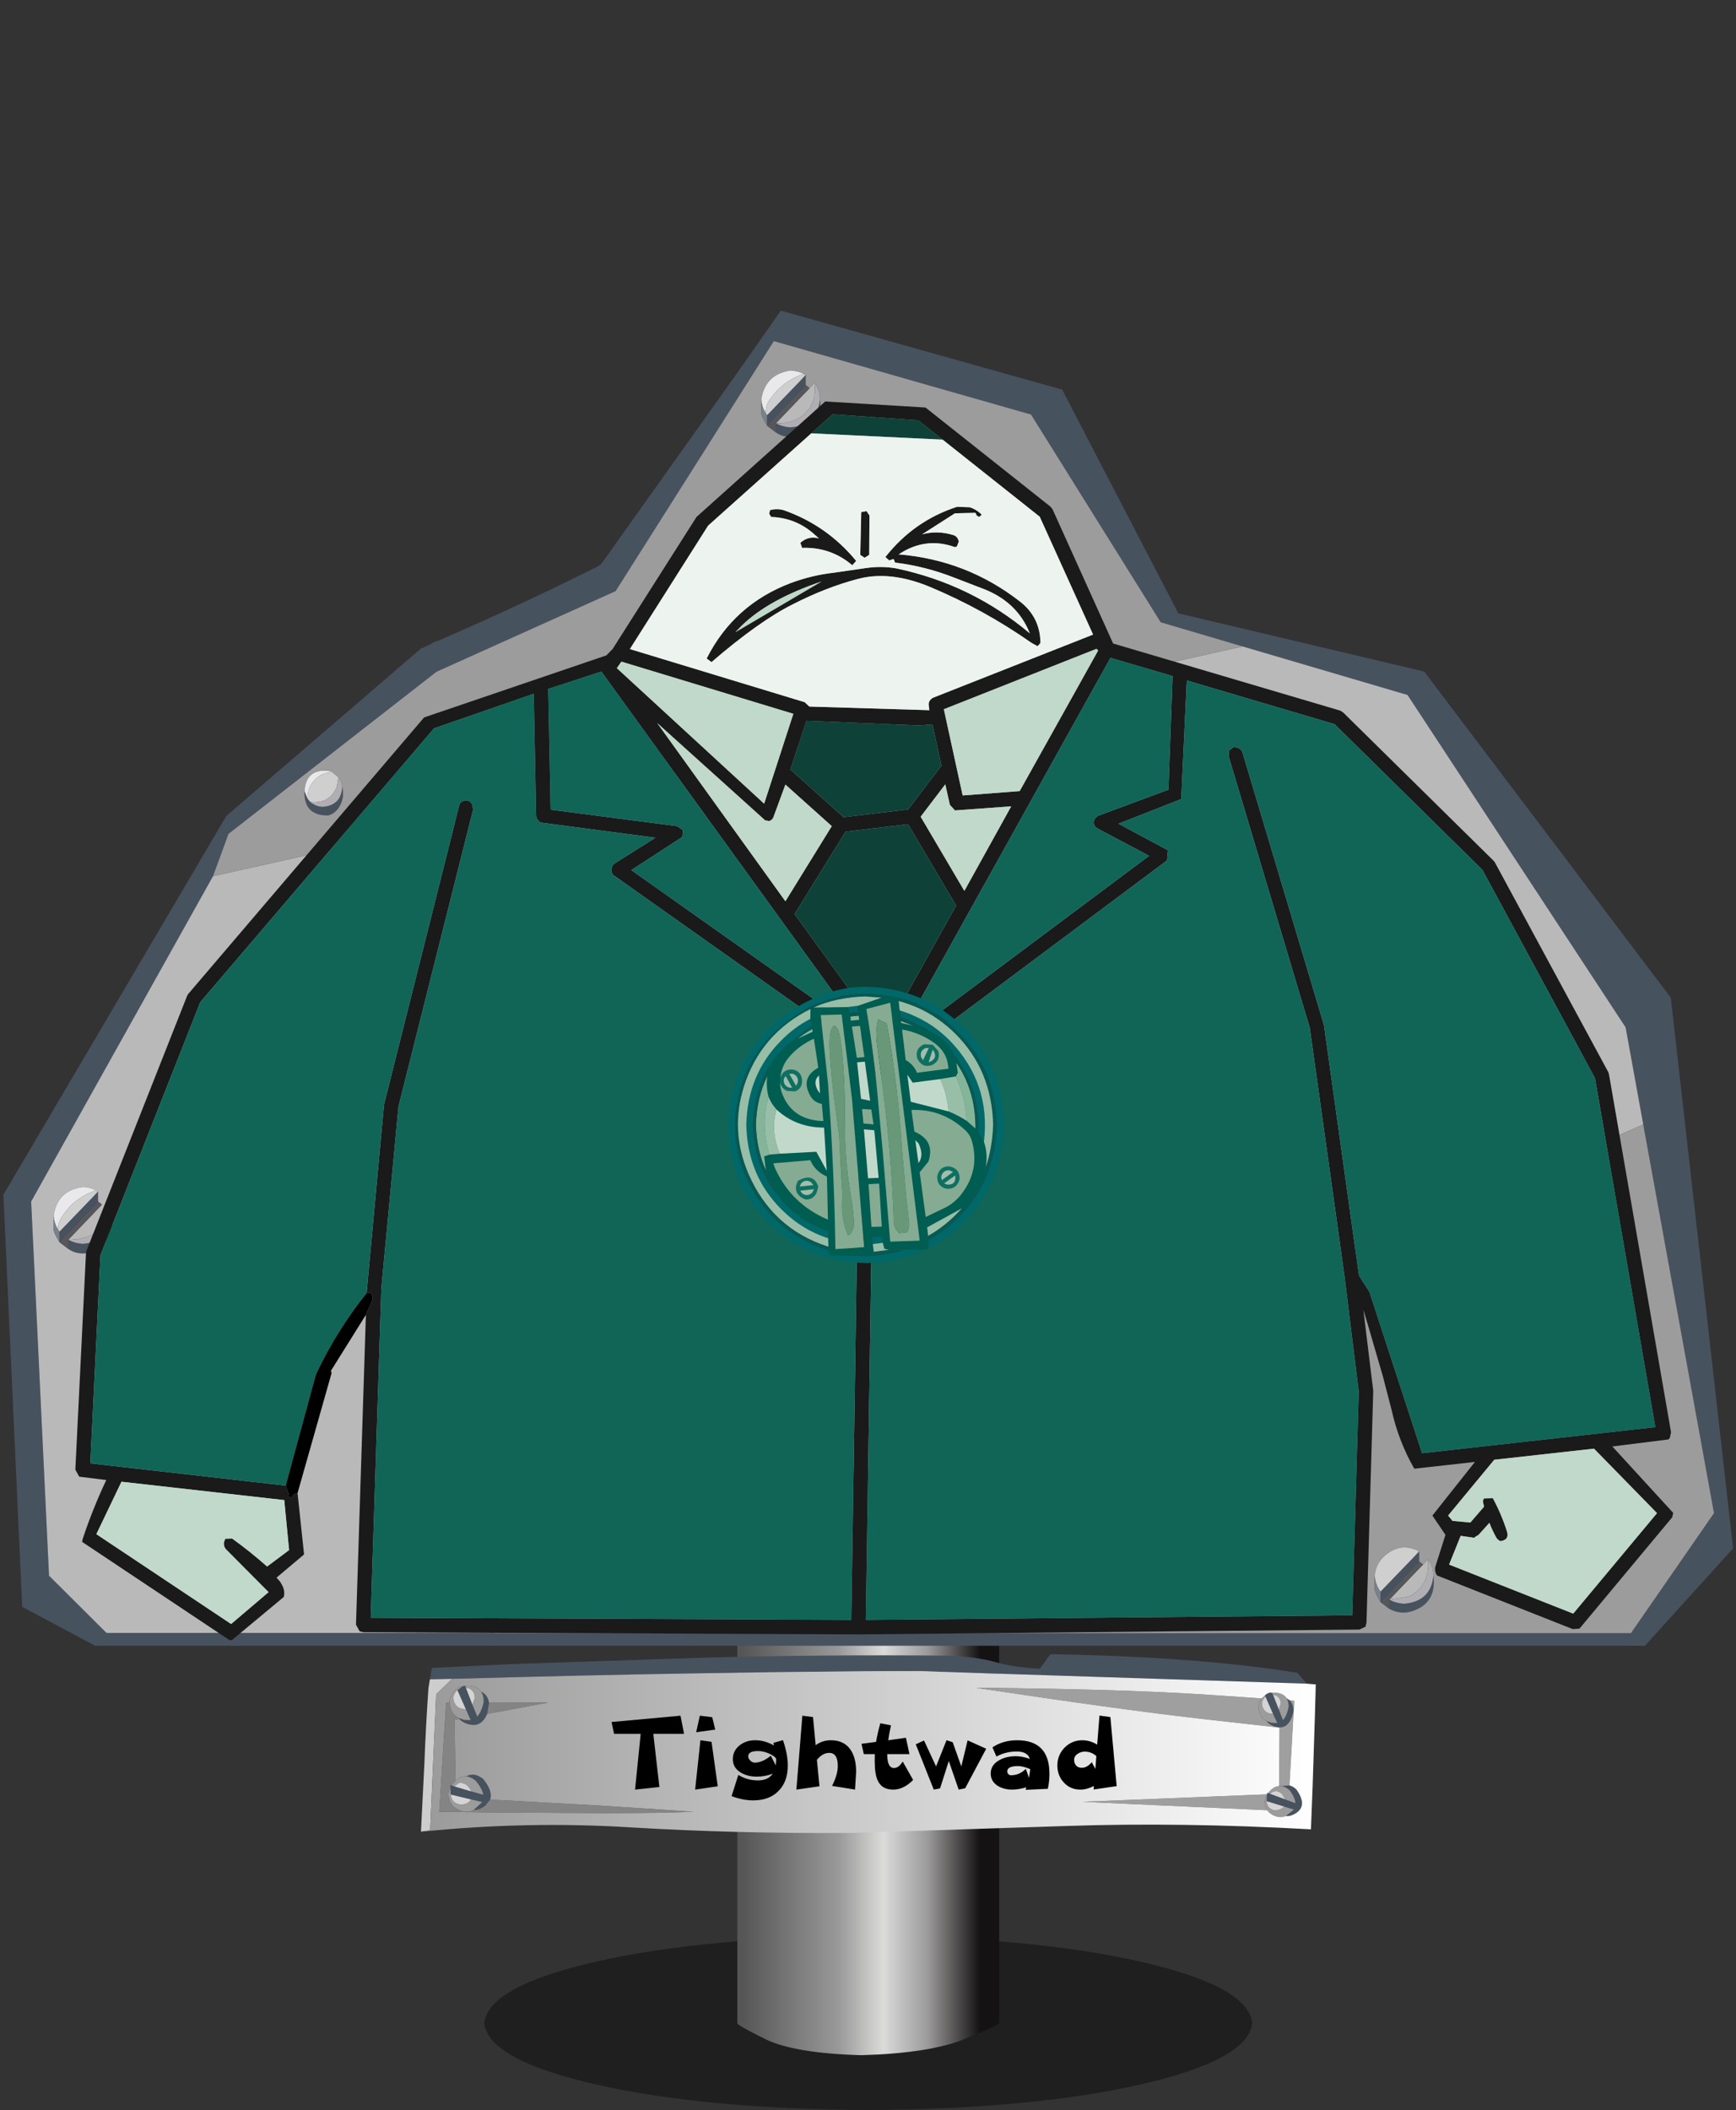 <?xml version="1.0" encoding="UTF-8" standalone="no"?>
<svg xmlns:xlink="http://www.w3.org/1999/xlink" height="436.75px" width="359.4px" xmlns="http://www.w3.org/2000/svg">
  <rect width="100%" height="100%" fill="#333333" stroke="none"/>
  <g transform="matrix(1.0, 0.0, 0.0, 1.0, 179.75, 436.75)">
    <use height="36.0" transform="matrix(1.0, 0.0, 0.0, 1.0, -79.5, -36.0)" width="159.0" xlink:href="#shape0"/>
    <use height="96.65" transform="matrix(1.0, 0.0, 0.0, 1.0, -27.1, -108.0)" width="54.2" xlink:href="#shape1"/>
    <use height="37.0" transform="matrix(1.0, 0.0, 0.0, 1.0, -92.6, -94.35)" width="185.25" xlink:href="#shape2"/>
    <use height="17.55" transform="matrix(1.0, 0.0, 0.0, 1.0, -53.1, -81.65)" width="104.55" xlink:href="#text0"/>
    <use height="276.35" transform="matrix(1.0, 0.0, 0.0, 1.0, -179.05, -372.45)" width="358.1" xlink:href="#shape3"/>
    <use height="256.4" transform="matrix(1.0, 0.0, 0.0, 1.0, -164.15, -353.65)" width="330.8" xlink:href="#shape4"/>
    <use height="57.2" transform="matrix(1.0, 0.0, 0.0, 1.0, -28.85, -232.5)" width="56.95" xlink:href="#shape5"/>
  </g>
  <defs>
    <g id="shape0" transform="matrix(1.0, 0.0, 0.0, 1.0, 0.0, 0.0)">
      <path d="M135.7 30.75 Q113.3 35.8 79.5 36.0 45.7 35.8 23.3 30.75 0.85 25.65 0.0 18.0 0.85 10.35 23.3 5.25 45.7 0.2 79.5 0.0 113.3 0.2 135.7 5.25 158.15 10.35 159.0 18.0 158.15 25.65 135.7 30.75" fill="#000000" fill-opacity="0.396" fill-rule="evenodd" stroke="none"/>
    </g>
    <g id="shape1" transform="matrix(1.0, 0.0, 0.0, 1.0, 0.0, 0.0)">
      <path d="M5.85 93.35 Q-0.15 90.4 0.0 90.0 L0.0 0.0 54.2 0.0 54.2 90.0 Q54.15 90.4 46.95 93.35 39.7 96.25 25.65 96.65 11.8 96.25 5.85 93.35" fill="url(#gradient0)" fill-rule="evenodd" stroke="none"/>
    </g>
    <linearGradient gradientTransform="matrix(0.03, 0.0, 0.0, 0.03, 25.7, 48.35)" gradientUnits="userSpaceOnUse" id="gradient0" spreadMethod="pad" x1="-819.2" x2="819.2">
      <stop offset="0.0" stop-color="#565656"/>
      <stop offset="0.404" stop-color="#9a9999"/>
      <stop offset="0.592" stop-color="#dbdbda"/>
      <stop offset="0.78" stop-color="#9b9a9a"/>
      <stop offset="1.0" stop-color="#151213"/>
    </linearGradient>
    <g id="shape2" transform="matrix(1.0, 0.0, 0.0, 1.0, -0.05, 0.0)">
      <path d="M185.25 8.2 L185.3 8.25 185.25 8.25 185.25 8.2 M1.9 5.2 L2.3 2.85 18.75 2.05 59.05 0.7 Q83.4 0.05 109.4 0.3 115.1 0.55 118.85 1.6 122.65 2.7 128.15 3.0 L129.3 1.5 Q130.05 0.2 130.5 0.0 160.7 0.5 181.5 3.85 L183.45 6.1 103.3 3.5 Q60.0 3.6 6.5 5.1 L1.9 5.2 M176.25 8.0 L176.45 8.4 177.65 11.45 178.5 13.65 Q179.3 12.8 179.7 10.9 179.7 9.8 179.25 9.1 L179.9 9.55 Q180.65 10.3 180.7 11.75 179.85 15.7 177.15 15.05 175.8 14.75 175.1 13.85 L176.15 14.2 177.35 14.25 176.45 12.35 174.9 8.8 174.8 8.5 174.95 8.35 Q175.75 7.8 176.25 8.0 M178.25 27.3 L179.85 27.15 Q180.5 27.3 181.25 27.95 183.6 31.2 181.35 32.8 180.2 33.6 179.1 33.5 L180.8 32.15 178.8 31.55 175.1 30.4 175.2 29.1 175.2 29.0 175.25 28.7 175.4 28.75 175.85 28.9 178.95 30.05 181.1 30.85 Q181.0 29.65 179.9 28.15 179.05 27.45 178.25 27.3 M9.35 6.95 L10.7 10.45 11.7 12.9 Q12.6 11.95 13.05 9.85 13.05 8.55 12.5 7.75 13.85 8.35 14.15 10.05 L13.75 12.35 Q12.6 15.1 10.15 14.55 8.75 14.25 8.0 13.4 L7.85 13.2 9.0 13.6 10.35 13.65 9.35 11.4 7.6 7.45 8.75 6.6 9.2 6.55 9.35 6.95 M9.4 25.3 Q11.0 24.35 12.9 25.8 15.0 28.35 14.35 30.1 L13.4 31.3 Q12.2 32.25 10.95 32.25 L12.75 30.6 10.4 30.05 6.2 29.05 6.15 27.55 6.15 27.1 6.35 27.15 6.9 27.35 10.45 28.4 12.95 29.1 Q12.75 27.8 11.35 26.15 10.35 25.35 9.4 25.3" fill="#47525f" fill-rule="evenodd" stroke="none"/>
      <path d="M0.05 36.7 L0.75 22.9 Q1.05 14.95 1.6 7.0 L1.9 5.2 6.5 5.1 3.2 8.3 1.95 36.45 0.05 36.7" fill="#cdcdcd" fill-rule="evenodd" stroke="none"/>
      <path d="M13.75 12.35 L14.15 10.05 26.45 10.0 13.75 12.35 M8.0 13.4 L7.0 13.55 7.2 26.2 6.35 27.15 6.15 27.1 6.15 27.55 Q5.15 29.5 6.75 31.55 8.95 33.2 10.95 32.25 12.2 32.25 13.4 31.3 L14.35 30.1 16.45 30.2 36.65 31.3 56.5 32.6 Q50.4 32.9 38.0 32.9 L15.1 32.75 3.85 32.6 5.25 10.05 6.0 10.05 Q6.15 12.3 7.85 13.2 L8.0 13.4" fill="#848484" fill-rule="evenodd" stroke="none"/>
      <path d="M175.1 13.85 Q175.8 14.75 177.15 15.05 179.85 15.7 180.7 11.75 180.65 10.3 179.9 9.55 L180.85 9.65 179.85 27.15 178.25 27.3 177.7 27.3 177.8 15.2 160.95 13.3 Q144.35 11.4 115.0 6.95 144.55 7.2 162.45 8.35 L174.1 9.15 Q173.65 9.7 173.4 10.6 173.45 12.95 175.1 13.85 M175.3 32.3 L137.05 30.55 175.2 29.0 175.2 29.1 Q174.3 30.55 175.3 32.3" fill="#a09fa0" fill-rule="evenodd" stroke="none"/>
      <path d="M176.45 8.4 L176.25 8.0 176.9 7.95 Q178.55 8.05 179.25 9.1 179.7 9.8 179.7 10.9 179.3 12.8 178.5 13.65 L177.65 11.45 178.05 10.25 Q178.0 8.55 176.45 8.4 M174.8 8.5 L174.9 8.8 Q174.35 9.2 174.15 10.05 174.2 11.9 175.85 12.3 L176.45 12.35 177.35 14.25 176.15 14.2 175.1 13.85 Q173.45 12.95 173.4 10.6 173.65 9.7 174.1 9.15 L174.8 8.5 M177.7 27.3 L178.25 27.3 Q179.05 27.45 179.9 28.15 181.0 29.65 181.1 30.85 L178.95 30.05 178.3 28.9 Q177.0 27.8 175.85 28.9 L175.4 28.75 175.8 28.3 Q176.7 27.35 177.7 27.3 M179.1 33.5 Q177.3 34.2 175.5 32.65 L175.3 32.3 Q174.3 30.55 175.2 29.1 L175.1 30.4 Q175.25 32.1 176.95 32.35 178.0 32.25 178.8 31.55 L180.8 32.15 179.1 33.5 M10.7 10.45 L11.2 9.05 Q11.15 7.15 9.35 6.95 L9.2 6.55 9.9 6.5 Q11.75 6.6 12.5 7.75 13.05 8.55 13.05 9.85 12.6 11.95 11.7 12.9 L10.7 10.45 M7.2 26.2 Q8.2 25.2 9.4 25.3 10.35 25.35 11.35 26.15 12.75 27.8 12.95 29.1 L10.45 28.4 Q9.75 26.65 8.05 26.6 L6.9 27.35 6.35 27.15 7.2 26.2 M6.0 10.05 L5.95 9.55 Q6.6 7.0 8.75 6.6 L7.6 7.45 Q7.0 7.9 6.75 8.85 6.8 10.95 8.7 11.35 L9.35 11.4 10.35 13.65 9.0 13.6 7.85 13.2 Q6.15 12.3 6.0 10.05 M6.15 27.55 L6.2 29.05 Q6.45 30.9 8.2 31.1 9.7 31.2 10.4 30.05 L12.75 30.6 10.95 32.25 Q8.95 33.2 6.75 31.55 5.15 29.5 6.15 27.55" fill="#9c9c9c" fill-rule="evenodd" stroke="none"/>
      <path d="M174.9 8.8 L176.45 12.35 175.85 12.3 Q174.2 11.9 174.15 10.05 174.35 9.2 174.9 8.8 M177.65 11.45 L176.45 8.4 Q178.0 8.55 178.05 10.25 L177.65 11.45 M175.85 28.9 Q177.0 27.8 178.3 28.9 L178.95 30.05 175.85 28.9 M175.1 30.4 L178.8 31.55 Q178.0 32.25 176.95 32.35 175.25 32.1 175.1 30.4 M9.35 6.95 Q11.15 7.15 11.2 9.05 L10.7 10.45 9.35 6.95 M9.35 11.4 L8.7 11.35 Q6.8 10.95 6.75 8.85 7.0 7.9 7.6 7.45 L9.35 11.4 M10.45 28.4 L6.9 27.35 8.05 26.6 Q9.75 26.65 10.45 28.4 M6.2 29.05 L10.4 30.05 Q9.7 31.2 8.2 31.1 6.45 30.9 6.2 29.05" fill="#d5d4d4" fill-rule="evenodd" stroke="none"/>
      <path d="M183.45 6.1 L185.3 6.25 185.25 8.2 185.25 8.25 185.1 13.45 184.65 27.3 184.3 36.25 Q157.35 34.75 133.85 35.55 L89.2 37.0 Q65.15 37.15 43.55 35.85 22.0 34.5 0.05 36.75 L0.05 36.7 1.95 36.45 3.2 8.3 6.5 5.1 Q60.0 3.6 103.3 3.5 L183.45 6.1 M176.25 8.0 Q175.75 7.8 174.95 8.35 L174.8 8.5 174.1 9.15 162.45 8.35 Q144.55 7.2 115.0 6.95 144.35 11.4 160.95 13.3 L177.8 15.2 177.7 27.3 Q176.7 27.35 175.8 28.3 L175.4 28.75 175.25 28.7 175.2 29.0 137.05 30.55 175.3 32.3 175.5 32.65 Q177.3 34.2 179.1 33.5 180.2 33.6 181.35 32.8 183.6 31.2 181.25 27.95 180.5 27.3 179.85 27.15 L180.85 9.65 179.9 9.55 179.25 9.1 Q178.55 8.05 176.9 7.95 L176.25 8.0 M12.5 7.75 Q11.75 6.6 9.9 6.5 L9.2 6.55 8.75 6.6 Q6.6 7.0 5.95 9.55 L6.0 10.05 5.25 10.05 3.85 32.6 15.1 32.75 38.0 32.9 Q50.4 32.9 56.5 32.6 L36.65 31.3 16.45 30.2 14.35 30.1 Q15.0 28.35 12.9 25.8 11.0 24.35 9.4 25.3 8.2 25.2 7.2 26.2 L7.0 13.55 8.0 13.4 Q8.75 14.25 10.15 14.55 12.6 15.1 13.75 12.35 L26.45 10.0 14.15 10.05 Q13.85 8.35 12.5 7.75" fill="url(#gradient1)" fill-rule="evenodd" stroke="none"/>
    </g>
    <linearGradient gradientTransform="matrix(0.113, 0.0, 0.0, 0.02, 92.65, 20.25)" gradientUnits="userSpaceOnUse" id="gradient1" spreadMethod="pad" x1="-819.2" x2="819.2">
      <stop offset="0.0" stop-color="#9a9a9a"/>
      <stop offset="1.0" stop-color="#ffffff"/>
    </linearGradient>
    <g id="text0" transform="matrix(1.0, 0.0, 0.0, 1.0, -7.55, -5.7)">
      <g transform="matrix(1.0, 0.0, 0.0, 1.0, 7.15, 0.0)">
        <use fill="#000000" height="17.55" transform="matrix(0.475, 0.0, 0.0, 0.475, 0.0, 21.0)" width="104.55" xlink:href="#font_______W7_T0"/>
        <use fill="#000000" height="17.55" transform="matrix(0.475, 0.0, 0.0, 0.475, 15.55, 21.0)" width="104.55" xlink:href="#font_______W7_i0"/>
        <use fill="#000000" height="17.55" transform="matrix(0.475, 0.0, 0.0, 0.475, 24.35, 21.0)" width="104.55" xlink:href="#font_______W7_g0"/>
        <use fill="#000000" height="17.55" transform="matrix(0.475, 0.0, 0.0, 0.475, 37.65, 21.0)" width="104.55" xlink:href="#font_______W7_h0"/>
        <use fill="#000000" height="17.55" transform="matrix(0.475, 0.0, 0.0, 0.475, 51.75, 21.0)" width="104.55" xlink:href="#font_______W7_t0"/>
        <use fill="#000000" height="17.55" transform="matrix(0.475, 0.0, 0.0, 0.475, 63.1, 21.0)" width="104.55" xlink:href="#font_______W7_w0"/>
        <use fill="#000000" height="17.55" transform="matrix(0.475, 0.0, 0.0, 0.475, 78.0, 21.0)" width="104.55" xlink:href="#font_______W7_a0"/>
        <use fill="#000000" height="17.55" transform="matrix(0.475, 0.0, 0.0, 0.475, 91.8, 21.0)" width="104.55" xlink:href="#font_______W7_d0"/>
      </g>
    </g>
    <g id="font_______W7_T0">
      <path d="M30.8 -32.15 L30.8 -32.15 0.75 -29.4 1.85 -24.25 13.45 -24.25 11.0 0.05 21.6 -1.1 18.95 -24.25 32.35 -24.25 30.8 -32.15" fill-rule="evenodd" stroke="none"/>
    </g>
    <g id="font_______W7_i0">
      <path d="M11.6 -20.75 L11.6 -20.75 6.75 -21.45 4.45 0.05 14.3 -1.4 11.6 -20.75 M11.9 -31.5 L11.9 -31.5 6.5 -32.15 4.9 -24.95 13.2 -26.1 11.9 -31.5" fill-rule="evenodd" stroke="none"/>
    </g>
    <g id="font_______W7_g0">
      <path d="M21.25 -12.75 L21.25 -12.75 21.05 -10.5 18.9 -14.7 Q15.2 -11.7 11.9 -11.7 10.85 -11.7 10.0 -12.55 9.05 -13.45 9.05 -14.45 9.05 -16.75 13.35 -16.75 15.6 -16.75 18.05 -15.7 20.3 -14.7 21.2 -13.55 L21.25 -12.75 M26.3 -10.4 L26.3 -10.4 Q26.3 -15.45 24.2 -21.5 L20.0 -20.3 20.3 -19.15 Q16.35 -21.45 12.1 -21.45 8.15 -21.45 5.4 -19.3 2.35 -16.95 2.35 -13.2 2.35 -9.45 5.85 -7.35 8.8 -5.6 12.75 -5.6 16.55 -5.6 19.75 -6.9 17.8 -3.95 13.25 -3.95 8.55 -3.95 4.75 -6.35 L1.8 2.9 Q6.7 4.75 11.2 4.75 18.25 4.75 22.25 0.65 26.3 -3.4 26.3 -10.4" fill-rule="evenodd" stroke="none"/>
    </g>
    <g id="font_______W7_h0">
      <path d="M28.1 -7.6 L28.1 -7.6 Q28.1 -13.7 25.7 -17.25 22.9 -21.45 17.05 -21.45 13.35 -21.45 10.45 -19.3 L9.3 -31.55 4.65 -32.15 2.05 0.05 12.1 -1.4 11.0 -12.9 Q13.45 -15.95 16.35 -15.95 20.1 -15.95 20.1 -10.2 20.1 -6.55 17.6 -1.55 L27.6 0.05 28.1 -7.6" fill-rule="evenodd" stroke="none"/>
    </g>
    <g id="font_______W7_t0">
      <path d="M18.7 -12.2 L18.7 -12.2 Q17.0 -9.35 14.9 -9.35 11.95 -9.35 11.95 -15.4 L21.65 -15.4 20.1 -22.55 12.4 -21.45 Q12.75 -24.2 13.6 -27.95 L8.95 -28.85 Q7.75 -24.65 7.1 -20.75 L0.75 -19.9 1.75 -15.4 6.55 -15.4 6.5 -12.55 Q6.5 -6.8 7.75 -4.05 9.5 0.05 14.55 0.05 19.1 0.05 23.25 -4.15 L18.7 -12.2" fill-rule="evenodd" stroke="none"/>
    </g>
    <g id="font_______W7_w0">
      <path d="M23.1 -21.4 L23.1 -21.4 20.35 -10.05 16.6 -20.6 13.9 -21.45 9.35 -10.05 4.1 -21.35 0.5 -19.7 8.35 0.05 11.1 -0.5 14.9 -12.4 19.2 0.05 22.05 -0.55 31.2 -17.75 23.1 -21.4" fill-rule="evenodd" stroke="none"/>
    </g>
    <g id="font_______W7_a0">
      <path d="M19.05 -8.85 L19.05 -8.85 18.5 -5.05 17.1 -9.0 Q14.35 -6.2 10.6 -6.2 9.95 -6.2 9.45 -6.75 9.0 -7.2 9.0 -7.85 9.0 -10.2 13.7 -10.2 15.9 -10.2 19.05 -8.85 M27.4 -6.8 L27.4 -6.8 Q27.4 -21.45 13.35 -21.45 7.15 -21.45 2.55 -18.35 L4.3 -14.35 Q8.3 -16.55 13.15 -16.55 17.85 -16.55 18.85 -13.35 15.4 -14.5 12.8 -14.5 8.6 -14.5 5.6 -12.8 1.8 -10.75 1.8 -6.95 1.8 -3.5 4.9 -1.55 7.55 0.05 11.15 0.05 13.95 0.05 17.35 -0.95 L17.0 0.15 26.7 -0.3 Q27.4 -3.45 27.4 -6.8" fill-rule="evenodd" stroke="none"/>
    </g>
    <g id="font_______W7_d0">
      <path d="M18.35 -8.95 L18.35 -8.95 16.8 -11.9 Q14.75 -9.45 12.45 -9.45 10.9 -9.45 10.0 -10.4 9.1 -11.4 9.1 -12.95 9.1 -14.5 10.7 -15.6 12.15 -16.5 13.7 -16.5 16.6 -16.5 18.8 -14.55 L18.35 -8.95 M24.9 -31.55 L24.9 -31.55 20.15 -32.2 19.15 -19.55 Q16.05 -21.45 12.65 -21.45 8.15 -21.45 4.95 -18.25 1.8 -15.0 1.8 -10.5 1.8 -6.05 4.6 -3.05 7.4 0.05 11.85 0.05 14.65 0.05 17.7 -1.5 L17.6 0.0 27.65 -1.45 24.9 -31.55" fill-rule="evenodd" stroke="none"/>
    </g>
    <g id="shape3" transform="matrix(1.0, 0.0, 0.0, 1.0, 0.0, 0.0)">
      <path d="M339.5 168.45 L335.85 148.35 290.7 79.55 256.55 69.5 239.6 64.5 212.75 21.5 159.5 6.3 126.75 58.05 89.65 74.75 46.6 108.3 43.4 117.05 5.75 184.4 9.45 261.85 21.35 273.7 101.25 273.7 104.1 272.5 101.3 273.75 336.95 273.75 354.15 248.9 339.5 168.45 M339.85 276.35 L19.0 276.35 3.9 268.3 0.0 183.0 46.15 104.6 86.55 69.85 86.85 69.8 87.35 69.55 88.15 69.2 89.05 68.65 90.35 68.2 91.8 67.55 Q107.65 60.65 123.05 52.95 L123.8 52.4 151.95 12.85 160.95 0.0 219.2 16.35 243.25 62.65 294.15 74.7 345.2 142.2 358.1 256.2 339.85 276.35 M169.05 18.35 Q169.5 21.9 167.05 24.4 165.35 26.1 163.05 26.15 161.3 26.15 160.0 25.25 L159.95 23.3 Q161.35 24.1 163.05 24.15 168.55 23.65 169.05 18.35 M164.95 14.55 L166.1 13.35 166.1 15.4 158.1 23.8 158.1 21.65 164.95 14.55 M63.55 101.7 Q64.75 102.7 66.2 102.7 70.0 102.35 70.15 98.5 70.7 100.95 69.45 102.85 68.65 104.1 67.2 104.5 62.15 104.5 62.35 99.45 L62.95 101.0 63.55 101.7 M18.45 183.55 L19.6 182.35 19.6 184.4 11.6 192.8 11.6 190.65 18.45 183.55 M22.55 187.35 Q23.05 190.9 20.55 193.4 18.9 195.1 16.55 195.15 14.8 195.15 13.5 194.25 L13.45 192.3 Q14.85 193.1 16.55 193.15 22.05 192.65 22.55 187.35 M296.05 261.85 Q296.8 267.7 291.3 269.3 289.05 269.85 287.0 268.75 L286.95 266.8 Q288.35 267.6 290.05 267.65 295.55 267.15 296.05 261.85 M291.95 258.05 L293.1 256.85 293.1 258.9 285.1 267.3 285.1 265.15 291.95 258.05" fill="#47525f" fill-rule="evenodd" stroke="none"/>
      <path d="M256.55 69.5 L290.7 79.55 335.85 148.35 339.5 168.45 104.1 272.5 101.25 273.7 21.35 273.7 9.45 261.85 5.75 184.4 43.4 117.05 256.55 69.5 M166.9 16.05 L167.9 14.95 Q168.4 17.75 166.9 20.25 L165.7 21.55 Q163.3 23.5 159.95 23.3 L166.9 16.05 M18.45 183.55 L19.55 182.35 19.2 182.1 Q17.85 181.4 16.4 181.4 11.1 182.15 10.4 187.4 L10.4 189.75 Q10.2 190.5 11.6 192.8 L13.5 194.25 Q14.8 195.15 16.55 195.15 18.9 195.1 20.55 193.4 23.05 190.9 22.55 187.35 22.65 185.9 21.9 184.7 L21.4 183.95 Q22.0 187.75 19.25 190.65 L17.95 191.5 Q15.8 192.35 13.45 192.3 L20.4 185.05 19.6 184.4 19.6 182.35 18.45 183.55 M293.9 259.55 L294.9 258.45 Q295.45 263.0 292.05 265.55 291.45 266.05 290.65 266.25 L286.95 266.8 293.9 259.55" fill="#bab9ba" fill-rule="evenodd" stroke="none"/>
      <path d="M339.5 168.45 L354.15 248.9 336.95 273.75 101.3 273.75 104.1 272.5 339.5 168.45 M43.4 117.05 L46.6 108.3 89.65 74.75 126.75 58.05 159.5 6.3 212.75 21.5 239.6 64.5 256.55 69.5 43.4 117.05 M169.05 18.35 L169.05 18.1 Q169.0 16.3 167.9 14.95 L166.9 16.05 166.1 15.4 166.1 13.35 164.95 14.55 166.05 13.35 165.7 13.1 Q164.45 12.45 162.9 12.4 157.7 13.2 156.9 18.4 L156.9 20.75 Q156.7 21.5 158.1 23.8 L160.0 25.25 Q161.3 26.15 163.05 26.15 165.35 26.1 167.05 24.4 169.5 21.9 169.05 18.35 M70.15 98.5 Q70.05 97.45 69.35 96.6 L68.1 95.55 67.25 95.25 Q62.6 94.85 62.35 99.45 62.15 104.5 67.2 104.5 68.65 104.1 69.45 102.85 70.7 100.95 70.15 98.5 M294.9 258.45 L293.9 259.55 293.1 258.9 293.1 256.85 291.95 258.05 293.05 256.85 292.7 256.6 Q289.45 255.15 286.65 257.2 284.15 258.9 283.9 261.9 L283.9 264.25 Q283.7 265.0 285.1 267.3 L287.0 268.75 Q289.05 269.85 291.3 269.3 296.8 267.7 296.05 261.85 L296.05 261.6 Q296.0 259.8 294.9 258.45" fill="#9c9c9c" fill-rule="evenodd" stroke="none"/>
      <path d="M156.9 18.4 Q157.7 13.2 162.9 12.4 164.45 12.45 165.7 13.1 161.3 14.5 158.55 18.6 157.85 19.6 157.75 21.15 157.0 19.85 156.9 18.4 M68.1 95.55 Q65.95 95.55 64.45 97.15 62.95 98.75 62.95 101.0 L62.35 99.45 Q62.6 94.85 67.25 95.25 L68.1 95.55 M10.4 187.4 Q11.1 182.15 16.4 181.4 17.85 181.4 19.2 182.1 14.7 183.55 12.1 187.6 11.35 188.75 11.25 190.15 10.5 188.85 10.4 187.4" fill="#e9e9eb" fill-rule="evenodd" stroke="none"/>
      <path d="M165.7 13.1 L166.05 13.35 164.95 14.55 158.1 21.65 157.75 21.15 Q157.85 19.6 158.55 18.6 161.3 14.5 165.7 13.1 M69.35 96.6 L69.05 98.5 Q67.65 102.1 63.55 101.7 L62.95 101.0 Q62.95 98.75 64.45 97.15 65.95 95.55 68.1 95.55 L69.35 96.6 M19.2 182.1 L19.55 182.35 18.45 183.55 11.6 190.65 11.25 190.15 Q11.35 188.75 12.1 187.6 14.7 183.55 19.2 182.1 M283.9 261.9 Q284.15 258.9 286.65 257.2 289.45 255.15 292.7 256.6 L293.05 256.85 291.95 258.05 285.1 265.15 284.75 264.65 Q284.0 263.35 283.9 261.9" fill="#d0cfd0" fill-rule="evenodd" stroke="none"/>
      <path d="M167.9 14.95 Q169.0 16.3 169.05 18.1 L169.05 18.35 Q168.55 23.65 163.05 24.15 161.35 24.1 159.95 23.3 163.3 23.5 165.7 21.55 L166.9 20.25 Q168.4 17.75 167.9 14.95 M63.55 101.7 Q67.65 102.1 69.05 98.5 L69.35 96.6 Q70.05 97.45 70.15 98.5 70.0 102.35 66.2 102.7 64.75 102.7 63.55 101.7 M13.45 192.3 Q15.8 192.35 17.95 191.5 L19.25 190.65 Q22.0 187.75 21.4 183.95 L21.9 184.7 Q22.65 185.9 22.55 187.35 22.05 192.65 16.55 193.15 14.85 193.1 13.45 192.3 M294.9 258.45 Q296.0 259.8 296.05 261.6 L296.05 261.85 Q295.55 267.15 290.05 267.65 288.35 267.6 286.95 266.8 L290.65 266.25 Q291.45 266.05 292.05 265.55 295.45 263.0 294.9 258.45" fill="#b0aeb3" fill-rule="evenodd" stroke="none"/>
      <path d="M160.0 25.25 L158.1 23.8 166.1 15.4 166.9 16.05 159.95 23.3 160.0 25.25 M19.6 184.4 L20.4 185.05 13.45 192.3 13.5 194.25 11.6 192.8 19.6 184.4 M287.0 268.75 L285.1 267.3 293.1 258.9 293.9 259.55 286.95 266.8 287.0 268.75" fill="#57565b" fill-rule="evenodd" stroke="none"/>
      <path d="M158.1 23.8 Q156.7 21.5 156.9 20.75 L156.9 18.4 Q157.0 19.85 157.75 21.15 L158.1 21.65 158.1 23.8 M11.6 192.8 Q10.2 190.5 10.4 189.75 L10.4 187.4 Q10.5 188.85 11.25 190.15 L11.6 190.65 11.6 192.8 M285.1 267.3 Q283.7 265.0 283.9 264.25 L283.9 261.9 Q284.0 263.35 284.75 264.65 L285.1 265.15 285.1 267.3" fill="#79818b" fill-rule="evenodd" stroke="none"/>
    </g>
    <g id="shape4" transform="matrix(1.0, 0.0, 0.0, 1.0, 0.0, 0.0)">
      <path d="M46.0 225.95 L47.35 238.65 41.65 243.45 42.4 244.3 42.8 245.0 Q43.45 246.2 43.15 247.45 L32.45 256.35 32.0 256.4 31.55 256.15 1.4 236.05 1.5 235.5 Q3.55 229.3 6.4 223.25 L0.8 222.55 0.0 221.1 2.2 176.3 2.3 175.8 23.15 123.0 23.4 122.6 72.2 65.4 109.95 52.55 111.25 51.2 128.6 23.9 155.25 0.0 176.0 1.25 201.85 21.75 202.3 22.3 214.85 50.1 261.9 64.0 262.5 64.4 293.55 95.0 293.85 95.35 317.35 138.8 317.5 139.25 330.35 213.35 330.1 214.55 329.8 214.85 318.2 216.3 330.8 230.05 330.6 230.95 311.4 254.0 310.0 254.1 281.9 243.0 281.65 242.55 Q281.4 241.85 281.55 241.2 L283.65 234.6 280.95 230.6 289.75 219.5 277.2 220.9 Q273.95 215.25 272.5 208.75 L270.7 201.8 267.7 191.5 266.65 188.0 268.7 204.8 267.3 252.75 267.1 253.6 265.85 254.2 162.1 255.2 59.6 254.75 58.85 254.55 58.1 253.2 60.15 189.05 61.4 186.2 Q61.7 185.25 61.15 184.55 L60.3 184.55 63.9 145.55 79.45 83.7 Q79.65 82.75 80.7 82.6 L81.3 82.6 81.8 82.95 82.1 83.3 82.35 84.45 66.9 145.9 63.35 183.5 61.15 251.75 160.65 252.2 162.35 139.5 Q162.4 138.8 163.0 138.3 L165.6 136.4 111.55 98.15 Q110.95 97.75 110.95 96.9 L111.05 96.45 111.25 96.0 111.6 95.65 120.1 90.3 96.25 87.15 95.85 86.75 95.55 86.35 95.4 85.85 94.9 60.5 74.25 67.65 25.85 124.35 5.2 176.7 3.1 219.8 43.55 224.4 44.15 226.05 44.05 226.5 44.75 227.05 45.1 226.3 46.0 225.95 M291.3 96.95 L260.7 66.8 230.1 57.75 228.95 82.3 215.95 87.4 226.2 92.9 226.0 95.0 165.35 140.3 163.65 252.2 264.35 251.25 265.7 204.9 262.8 181.4 255.55 129.6 238.75 73.4 238.85 72.25 239.75 71.55 240.35 71.6 240.85 71.75 241.3 72.1 241.6 72.55 258.5 129.1 265.75 180.95 267.9 184.3 278.8 217.7 327.1 212.3 314.6 140.05 291.3 96.95 M186.6 23.6 L186.35 23.05 182.1 23.15 175.3 27.5 Q178.5 26.65 181.75 27.65 182.65 27.9 182.9 29.0 L182.5 30.0 182.1 30.15 Q176.0 27.95 170.45 31.65 184.5 32.8 195.55 41.4 199.75 44.65 199.8 50.0 L199.2 50.65 198.0 50.0 Q188.0 43.0 176.85 38.35 168.6 34.95 161.95 36.75 155.3 38.5 148.4 42.05 141.45 45.55 131.7 53.95 L130.7 53.2 Q136.35 42.0 148.2 37.55 152.55 35.95 157.0 35.45 L163.55 34.5 Q166.8 34.0 169.95 34.55 185.55 37.85 197.6 48.0 195.1 41.7 188.4 38.95 L182.05 36.5 Q175.95 34.1 169.7 33.35 L169.4 32.6 168.5 32.9 167.7 32.2 Q173.6 24.7 182.55 21.8 L185.2 21.9 Q186.65 22.4 187.65 23.45 L187.1 23.9 186.6 23.6 M179.55 7.9 L174.5 3.9 156.8 2.65 152.35 6.6 131.0 25.7 114.8 51.25 151.0 62.25 151.95 63.15 176.8 63.9 176.65 62.65 176.75 62.15 177.1 61.65 177.5 61.35 210.7 48.25 199.65 23.85 179.55 7.9 M162.7 22.9 L163.8 22.7 164.4 23.6 164.35 31.75 163.4 32.35 162.5 31.75 162.7 22.9 M177.45 66.85 L174.5 67.05 151.35 66.1 148.05 76.2 159.05 86.05 172.4 84.45 179.3 75.4 177.45 66.85 M183.7 81.55 L195.5 80.65 211.75 51.55 211.4 51.2 179.8 63.7 183.7 81.55 M180.1 79.25 L175.0 85.95 184.05 101.3 193.75 83.8 182.1 84.65 181.05 83.5 180.1 79.25 M211.65 88.4 L211.2 88.1 Q210.4 87.1 211.3 86.1 L211.75 85.75 226.3 80.35 227.15 56.85 214.3 53.05 169.55 133.45 222.3 94.05 211.65 88.4 M167.25 131.45 L182.35 104.35 172.4 87.5 159.45 89.05 148.9 106.1 167.25 131.45 M144.05 23.9 L143.65 23.25 143.8 22.5 Q145.25 22.1 146.65 22.5 155.6 25.65 161.65 33.0 L160.85 33.9 Q156.4 30.1 150.45 30.3 L150.1 29.25 Q151.8 27.75 153.95 28.35 L153.05 27.55 Q149.25 24.1 144.05 23.9 M113.05 53.85 L112.1 55.2 142.6 83.25 148.65 64.65 113.05 53.85 M137.95 46.4 L136.65 47.75 154.5 37.25 Q143.55 40.95 137.95 46.4 M97.9 59.5 L98.4 84.5 124.6 87.9 125.8 88.75 125.65 90.15 115.1 97.0 163.25 131.05 108.9 55.9 97.9 59.5 M156.6 87.9 L147.0 79.3 144.5 86.1 Q144.25 86.65 143.65 86.85 L142.8 86.7 120.45 66.55 147.0 103.45 156.6 87.9 M291.5 228.15 L291.4 227.6 Q291.45 227.3 291.65 227.05 L293.45 227.0 Q295.25 230.3 296.4 233.95 296.9 235.65 295.0 235.9 294.45 235.6 294.2 235.2 293.35 233.7 292.75 232.1 L290.5 234.6 289.9 234.95 289.6 235.2 286.8 234.8 284.4 240.75 310.1 250.9 327.45 230.1 314.4 216.75 293.75 219.05 284.2 230.6 285.1 231.7 288.8 232.05 291.65 228.75 291.5 228.15 M44.25 237.75 L43.25 227.4 9.55 223.6 4.35 234.45 32.25 253.05 40.0 246.45 31.15 237.55 Q30.6 236.85 30.8 236.0 L31.05 235.4 32.45 235.35 Q36.2 238.05 39.7 241.15 L44.25 237.75" fill="#1a1a1a" fill-rule="evenodd" stroke="none"/>
      <path d="M43.55 224.4 L3.1 219.8 5.2 176.7 25.85 124.35 74.25 67.65 94.9 60.5 95.4 85.85 95.55 86.35 95.85 86.75 96.25 87.15 120.1 90.3 111.6 95.65 111.25 96.0 111.05 96.45 110.95 96.9 Q110.95 97.75 111.55 98.15 L165.6 136.4 163.0 138.3 Q162.4 138.8 162.35 139.5 L160.65 252.2 61.15 251.75 63.35 183.5 66.9 145.9 82.35 84.45 82.1 83.3 81.8 82.95 81.3 82.6 80.7 82.6 Q79.65 82.75 79.45 83.7 L63.9 145.55 60.3 184.55 Q54.1 192.3 49.9 201.2 L49.65 201.95 43.55 224.4 M291.3 96.95 L314.6 140.05 327.1 212.3 278.8 217.7 267.9 184.3 265.75 180.95 258.5 129.1 241.6 72.55 241.3 72.1 240.85 71.75 240.35 71.6 239.75 71.55 238.85 72.25 238.75 73.4 255.55 129.6 262.8 181.4 265.7 204.9 264.35 251.25 163.65 252.2 165.35 140.3 226.0 95.0 226.2 92.9 215.95 87.4 228.95 82.3 230.1 57.75 260.7 66.8 291.3 96.95 M211.65 88.4 L222.3 94.05 169.55 133.45 214.3 53.05 227.15 56.85 226.3 80.35 211.75 85.75 211.3 86.1 Q210.4 87.1 211.2 88.1 L211.65 88.4 M97.9 59.5 L108.9 55.9 163.25 131.05 115.1 97.0 125.65 90.15 125.8 88.75 124.6 87.9 98.4 84.5 97.9 59.5" fill="#106557" fill-rule="evenodd" stroke="none"/>
      <path d="M180.1 79.25 L181.05 83.5 182.1 84.65 193.75 83.8 184.05 101.3 175.0 85.95 180.1 79.25 M183.7 81.55 L179.8 63.7 211.4 51.2 211.75 51.55 195.5 80.65 183.7 81.55 M137.95 46.4 Q143.55 40.95 154.5 37.25 L136.65 47.75 137.95 46.4 M113.05 53.85 L148.65 64.65 142.6 83.25 112.1 55.2 113.05 53.85 M156.6 87.9 L147.0 103.45 120.45 66.55 142.8 86.7 143.65 86.85 Q144.25 86.65 144.5 86.1 L147.0 79.3 156.6 87.9 M44.25 237.75 L39.7 241.15 Q36.2 238.05 32.45 235.35 L31.05 235.4 30.8 236.0 Q30.6 236.85 31.15 237.55 L40.0 246.45 32.25 253.05 4.35 234.45 9.55 223.6 43.25 227.4 44.25 237.75 M291.5 228.15 L291.65 228.75 288.8 232.05 285.1 231.7 284.2 230.6 293.75 219.05 314.4 216.75 327.45 230.1 310.1 250.9 284.4 240.75 286.8 234.8 289.6 235.2 289.9 234.95 290.5 234.6 292.75 232.1 Q293.35 233.7 294.2 235.2 294.45 235.6 295.0 235.9 296.9 235.65 296.4 233.95 295.25 230.3 293.45 227.0 L291.65 227.05 Q291.45 227.3 291.4 227.6 L291.5 228.15" fill="#c1d9cb" fill-rule="evenodd" stroke="none"/>
      <path d="M152.35 6.6 L156.8 2.65 174.5 3.9 179.55 7.9 152.35 6.6 M177.45 66.85 L179.3 75.4 172.4 84.45 159.05 86.05 148.05 76.2 151.35 66.1 174.5 67.05 177.45 66.85 M167.25 131.45 L148.9 106.1 159.45 89.05 172.4 87.5 182.35 104.35 167.25 131.45" fill="#0e4239" fill-rule="evenodd" stroke="none"/>
      <path d="M46.0 225.95 L45.1 226.3 44.75 227.05 44.05 226.5 44.15 226.05 43.55 224.4 49.65 201.95 49.9 201.2 Q54.1 192.3 60.3 184.55 L61.15 184.55 Q61.7 185.25 61.4 186.2 L60.15 189.05 52.9 200.65 53.05 201.1 46.0 225.95" fill="#000000" fill-rule="evenodd" stroke="none"/>
      <path d="M186.6 23.6 L187.1 23.9 187.65 23.45 Q186.65 22.4 185.2 21.9 L182.55 21.8 Q173.6 24.7 167.7 32.2 L168.5 32.9 169.4 32.6 169.7 33.35 Q175.95 34.1 182.05 36.5 L188.4 38.95 Q195.1 41.7 197.6 48.0 185.55 37.85 169.95 34.55 166.8 34.0 163.55 34.5 L157.0 35.45 Q152.55 35.95 148.2 37.55 136.35 42.0 130.7 53.2 L131.7 53.95 Q141.45 45.55 148.4 42.05 155.3 38.5 161.95 36.75 168.6 34.95 176.85 38.35 188.0 43.0 198.0 50.0 L199.2 50.65 199.8 50.0 Q199.75 44.65 195.55 41.4 184.5 32.8 170.45 31.65 176.0 27.95 182.1 30.15 L182.5 30.0 182.9 29.0 Q182.65 27.9 181.75 27.65 178.5 26.65 175.3 27.5 L182.1 23.15 186.35 23.05 186.6 23.6 M152.35 6.6 L179.55 7.9 199.65 23.85 210.7 48.25 177.5 61.35 177.1 61.65 176.75 62.15 176.65 62.65 176.8 63.9 151.95 63.15 151.0 62.25 114.8 51.25 131.0 25.7 152.35 6.6 M162.7 22.9 L162.5 31.75 163.4 32.35 164.35 31.75 164.4 23.6 163.8 22.7 162.7 22.9 M144.05 23.9 Q149.25 24.1 153.05 27.55 L153.95 28.35 Q151.8 27.75 150.1 29.25 L150.45 30.3 Q156.4 30.1 160.85 33.9 L161.65 33.0 Q155.6 25.65 146.65 22.5 145.25 22.1 143.8 22.5 L143.65 23.25 144.05 23.9" fill="#edf3ef" fill-rule="evenodd" stroke="none"/>
    </g>
    <g id="shape5" transform="matrix(1.0, 0.0, 0.0, 1.0, -0.25, -0.1)">
      <path d="M41.5 9.2 Q42.4 9.55 43.15 9.95 46.05 11.85 46.9 14.2 L47.35 15.85 47.65 17.9 47.25 18.65 44.0 19.2 38.3 19.95 37.2 18.3 37.9 23.9 45.75 25.9 Q47.7 26.7 49.5 27.85 L51.3 29.45 51.9 30.15 53.05 32.2 Q53.9 34.55 53.45 37.4 53.05 39.65 51.8 42.25 50.75 44.2 48.5 45.95 L41.3 49.9 41.5 51.65 41.65 52.55 41.55 54.25 40.85 54.55 36.85 54.55 33.35 54.55 32.45 54.35 32.1 53.1 32.0 51.75 29.9 51.65 29.95 52.0 30.05 53.35 30.25 54.95 30.05 55.55 29.7 55.8 21.15 55.75 20.85 54.7 20.85 53.9 20.8 52.15 20.8 50.7 Q14.65 48.7 10.65 43.65 L7.9 38.1 7.55 35.2 8.6 34.85 10.8 34.65 18.35 34.25 20.5 38.15 19.95 29.25 Q14.15 29.25 10.1 25.5 8.95 24.2 8.45 22.85 7.9 20.7 8.2 18.6 8.55 16.85 9.35 15.4 10.25 14.05 11.4 12.85 L14.5 10.85 17.6 9.4 17.5 8.85 17.35 8.15 17.1 6.75 17.15 4.7 17.75 4.4 24.8 4.3 25.3 5.6 25.4 6.25 25.5 7.1 27.25 6.95 27.1 6.05 27.05 5.4 26.95 4.05 31.85 2.35 33.7 2.05 35.15 2.35 35.4 3.05 35.6 5.0 35.8 6.45 35.85 7.15 35.9 7.6 38.4 8.15 Q40.1 8.6 41.5 9.2 M45.7 17.05 Q45.55 13.85 43.0 11.9 39.95 9.6 36.1 8.95 L36.85 15.25 Q38.5 16.2 39.2 17.9 L45.7 17.05 M50.5 31.85 Q50.15 30.75 49.3 29.9 44.5 25.35 38.05 25.6 L38.65 30.05 39.6 30.55 Q42.85 32.45 41.55 36.3 L39.75 38.5 41.0 47.75 45.35 45.65 Q47.2 44.6 48.4 43.0 52.3 37.95 50.5 31.85 M27.4 8.2 L25.7 8.35 26.75 14.8 28.3 14.65 27.4 8.2 M28.4 15.6 L26.8 15.75 27.6 23.3 29.5 23.7 28.4 15.6 M25.75 23.5 L23.6 5.85 19.25 5.95 20.8 20.4 21.2 26.55 Q22.1 40.45 22.3 54.4 L28.25 54.0 25.75 23.5 M33.65 3.4 L28.7 4.7 Q30.45 15.1 31.3 25.55 L32.1 34.2 33.65 52.85 39.75 52.65 33.65 3.4 M10.9 18.95 L10.85 19.95 Q10.85 20.9 11.15 21.85 13.15 27.7 19.8 27.9 L19.5 24.35 Q17.9 24.05 17.15 22.75 14.95 18.95 18.75 16.85 L17.85 10.85 Q14.85 12.2 12.8 14.55 11.15 16.4 10.9 18.95 M18.25 20.55 Q18.5 21.5 19.1 22.15 L18.9 18.45 Q17.95 19.3 18.25 20.55 M17.1 36.0 L9.45 36.65 9.8 37.65 Q13.15 45.05 20.75 48.3 L20.55 39.4 Q18.1 38.3 17.1 36.0 M38.85 31.85 L39.5 36.6 Q40.7 34.95 39.5 32.5 L38.85 31.85 M27.8 25.4 L28.1 28.4 30.2 28.6 29.75 25.5 27.8 25.4 M30.35 29.8 L28.2 29.6 29.05 39.75 31.25 39.65 30.35 29.8 M31.35 40.85 L29.15 40.95 29.75 49.8 31.9 49.75 31.35 40.85" fill="#005d51" fill-rule="evenodd" stroke="none"/>
      <path d="M46.9 14.2 Q46.05 11.85 43.15 9.95 42.4 9.55 41.5 9.2 38.85 7.4 35.8 6.45 L35.6 5.0 Q41.65 6.85 46.0 11.25 54.5 20.05 53.05 32.2 L51.9 30.15 51.95 28.7 Q51.75 20.2 46.9 14.2 M35.15 2.35 L33.7 2.05 Q21.3 -0.05 11.55 7.85 2.85 14.9 1.65 25.95 0.9 32.85 3.65 39.2 8.8 50.9 20.85 54.7 L21.15 55.75 29.7 55.8 Q33.45 55.6 36.85 54.55 L40.85 54.55 Q35.35 57.15 28.6 57.3 16.45 56.95 8.4 48.9 4.75 45.25 2.7 40.85 1.25 37.7 0.65 34.15 -0.1 29.5 0.5 24.9 1.2 19.5 3.95 14.75 6.75 10.0 10.95 6.65 14.95 3.5 19.8 1.7 24.05 0.1 28.6 0.1 40.7 0.4 48.8 8.5 56.9 16.55 57.2 28.7 56.85 40.8 48.8 48.9 45.5 52.2 41.55 54.25 L41.65 52.55 Q44.95 50.7 47.8 47.9 55.45 40.2 55.75 28.7 55.45 17.15 47.8 9.5 42.45 4.1 35.15 2.35 M26.95 4.05 L27.05 5.4 25.3 5.6 24.8 4.3 26.95 4.05 M17.1 6.75 L17.35 8.15 11.4 12.85 Q10.25 14.05 9.35 15.4 5.4 21.05 5.2 28.7 5.4 37.45 10.65 43.65 14.65 48.7 20.8 50.7 L20.8 52.15 Q15.35 50.4 11.1 46.15 4.1 39.15 3.85 28.7 4.1 18.2 11.1 11.2 13.8 8.45 17.1 6.75 M30.05 53.35 L29.95 52.0 32.0 51.75 32.1 53.1 30.05 53.35" fill="#006868" fill-rule="evenodd" stroke="none"/>
      <path d="M40.65 12.0 L42.45 12.1 43.6 13.4 Q44.15 15.45 42.2 16.35 41.3 16.6 40.6 16.35 L40.45 16.3 40.4 16.25 Q39.7 15.85 39.25 14.95 38.7 12.9 40.65 12.0 M41.6 15.7 L41.95 15.6 Q43.65 14.75 42.45 13.1 L41.6 15.7 M41.65 12.75 L40.95 12.8 Q39.7 13.35 40.05 14.7 L40.45 15.3 41.65 12.75 M46.05 37.3 Q48.15 37.85 48.0 39.95 47.45 42.05 45.3 41.9 44.3 41.65 43.85 41.05 L43.8 41.0 43.75 40.9 Q43.3 40.25 43.4 39.2 43.95 37.1 46.05 37.3 M44.8 40.8 L45.45 41.05 Q47.4 41.15 47.1 39.15 L44.8 40.8 M46.65 38.45 L45.95 38.1 Q44.6 38.0 44.2 39.35 L44.3 40.15 46.65 38.45 M13.5 18.1 L12.75 18.1 14.15 20.6 14.5 19.95 Q14.75 18.6 13.5 18.1 M10.85 19.95 L10.9 18.95 Q11.55 17.0 13.6 17.25 15.35 17.7 15.4 19.55 15.45 21.1 14.0 21.75 L12.3 21.65 Q11.15 21.15 10.85 19.95 M12.65 20.95 L13.35 21.0 12.0 18.55 11.65 19.1 Q11.4 20.45 12.65 20.95 M17.55 42.65 L17.85 42.0 15.0 42.3 15.45 42.9 Q16.6 43.65 17.55 42.65 M17.3 40.6 Q16.2 39.8 15.2 40.8 L14.9 41.45 17.75 41.15 17.3 40.6 M18.75 41.5 L18.5 42.45 Q17.95 44.1 16.25 44.15 L15.8 44.0 Q13.3 42.75 14.55 40.25 L15.4 39.85 Q17.95 38.9 18.75 41.5" fill="#0f6f61" fill-rule="evenodd" stroke="none"/>
      <path d="M40.65 12.0 Q38.7 12.9 39.25 14.95 39.7 15.85 40.4 16.25 L40.45 16.3 40.6 16.35 Q41.3 16.6 42.2 16.35 44.15 15.45 43.6 13.4 L42.45 12.1 40.65 12.0 M45.7 17.05 L39.2 17.9 Q38.5 16.2 36.85 15.25 L36.1 8.95 Q39.95 9.6 43.0 11.9 45.55 13.85 45.7 17.05 M50.5 31.85 Q52.3 37.95 48.4 43.0 47.2 44.6 45.35 45.65 L41.0 47.75 39.75 38.5 41.55 36.3 Q42.85 32.45 39.6 30.55 L38.65 30.05 38.05 25.6 Q44.5 25.35 49.3 29.9 50.15 30.75 50.5 31.85 M46.05 37.3 Q43.95 37.1 43.4 39.2 43.3 40.25 43.75 40.9 L43.8 41.0 43.85 41.05 Q44.3 41.65 45.3 41.9 47.45 42.05 48.0 39.95 48.15 37.85 46.05 37.3 M32.9 7.7 L31.15 6.85 Q30.6 9.15 30.85 11.4 L31.8 18.75 Q33.9 33.8 34.4 48.9 34.45 50.1 35.5 51.1 L37.15 50.9 Q37.65 50.05 37.55 48.95 L36.95 43.5 36.1 33.95 Q35.3 20.6 32.9 7.7 M27.4 8.2 L28.3 14.65 26.75 14.8 25.7 8.35 27.4 8.2 M24.25 24.5 Q24.2 18.9 23.7 13.7 23.2 8.5 22.1 8.2 20.85 8.6 21.15 13.7 21.45 18.8 22.2 24.2 L23.1 31.05 Q23.5 40.1 23.8 43.3 23.3 47.7 24.9 51.6 26.25 50.8 26.15 48.65 L25.8 45.15 Q24.55 38.45 24.3 31.65 L24.25 24.5 M33.65 3.4 L39.75 52.65 33.65 52.85 32.1 34.2 31.3 25.55 Q30.45 15.1 28.7 4.7 L33.65 3.4 M25.75 23.5 L28.25 54.0 22.3 54.4 Q22.1 40.45 21.2 26.55 L20.8 20.4 19.25 5.95 23.6 5.85 25.75 23.5 M10.85 19.95 Q11.15 21.15 12.3 21.65 L14.0 21.75 Q15.45 21.1 15.4 19.55 15.35 17.7 13.6 17.25 11.55 17.0 10.9 18.95 11.15 16.4 12.8 14.55 14.85 12.2 17.85 10.85 L18.75 16.85 Q14.95 18.95 17.15 22.75 17.9 24.05 19.5 24.35 L19.8 27.9 Q13.15 27.7 11.15 21.85 10.85 20.9 10.85 19.95 M18.75 41.5 Q17.95 38.9 15.4 39.85 L14.55 40.25 Q13.3 42.75 15.8 44.0 L16.25 44.15 Q17.95 44.1 18.5 42.45 L18.75 41.5 M17.1 36.0 Q18.1 38.3 20.55 39.4 L20.75 48.3 Q13.15 45.05 9.8 37.65 L9.45 36.65 17.1 36.0 M27.8 25.4 L29.75 25.5 30.2 28.6 28.1 28.4 27.8 25.4 M31.35 40.85 L31.9 49.75 29.75 49.8 29.15 40.95 31.35 40.85" fill="#85ab93" fill-rule="evenodd" stroke="none"/>
      <path d="M38.4 8.15 L35.9 7.6 35.85 7.15 38.4 8.15 M27.1 6.05 L27.25 6.95 25.5 7.1 25.4 6.25 27.1 6.05 M17.5 8.85 L17.6 9.4 14.5 10.85 Q15.9 9.7 17.5 8.85 M8.2 18.6 Q7.9 20.7 8.45 22.85 7.45 26.0 7.7 29.6 7.85 32.35 8.6 34.85 L7.55 35.2 7.9 38.1 Q6.0 33.85 5.85 28.7 6.0 23.1 8.2 18.6 M51.3 29.45 L49.5 27.85 Q49.25 23.0 47.25 18.65 L47.65 17.9 47.35 15.85 Q51.15 21.35 51.3 28.7 L51.3 29.45" fill="#85b599" fill-rule="evenodd" stroke="none"/>
      <path d="M41.5 9.2 Q40.1 8.6 38.4 8.15 L35.85 7.15 35.8 6.45 Q38.85 7.4 41.5 9.2 M35.4 3.05 L35.15 2.35 Q42.45 4.1 47.8 9.5 55.45 17.15 55.75 28.7 55.45 40.2 47.8 47.9 44.95 50.7 41.65 52.55 L41.5 51.65 Q44.6 49.9 47.2 47.3 L48.5 45.95 Q50.75 44.2 51.8 42.25 53.05 39.65 53.45 37.4 54.8 33.35 54.95 28.6 54.65 17.35 47.2 9.9 42.15 4.85 35.4 3.05 M33.7 2.05 L31.85 2.35 28.5 2.1 Q22.6 2.25 17.75 4.4 L17.15 4.7 Q6.8 9.85 3.35 20.8 0.5 29.95 4.3 38.8 9.25 50.2 20.85 53.9 L20.85 54.7 Q8.8 50.9 3.65 39.2 0.9 32.85 1.65 25.95 2.85 14.9 11.55 7.85 21.3 -0.05 33.7 2.05 M27.05 5.4 L27.1 6.05 25.4 6.25 25.3 5.6 27.05 5.4 M17.35 8.15 L17.5 8.85 Q15.9 9.7 14.5 10.85 L11.4 12.85 17.35 8.15 M9.35 15.4 Q8.55 16.85 8.2 18.6 6.0 23.1 5.85 28.7 6.0 33.85 7.9 38.1 L10.65 43.65 Q5.4 37.45 5.2 28.7 5.4 21.05 9.35 15.4 M29.7 55.8 L30.05 55.55 30.25 54.95 33.35 54.55 36.85 54.55 Q33.45 55.6 29.7 55.8 M29.95 52.0 L29.9 51.65 32.0 51.75 29.95 52.0 M51.9 30.15 L51.3 29.45 51.3 28.7 Q51.15 21.35 47.35 15.85 L46.9 14.2 Q51.75 20.2 51.95 28.7 L51.9 30.15" fill="#085854" fill-rule="evenodd" stroke="none"/>
      <path d="M41.65 12.75 L40.45 15.3 40.05 14.7 Q39.7 13.35 40.95 12.8 L41.65 12.75 M41.6 15.7 L42.45 13.1 Q43.65 14.75 41.95 15.6 L41.6 15.7 M46.65 38.45 L44.3 40.15 44.2 39.35 Q44.6 38.0 45.95 38.1 L46.65 38.45 M44.8 40.8 L47.1 39.15 Q47.4 41.15 45.45 41.05 L44.8 40.8 M13.5 18.1 Q14.75 18.6 14.5 19.95 L14.15 20.6 12.75 18.1 13.5 18.1 M12.65 20.95 Q11.4 20.45 11.65 19.1 L12.0 18.55 13.35 21.0 12.65 20.95 M17.3 40.6 L17.75 41.15 14.9 41.45 15.2 40.8 Q16.2 39.8 17.3 40.6 M17.55 42.65 Q16.6 43.65 15.45 42.9 L15.0 42.3 17.85 42.0 17.55 42.65" fill="#a0beac" fill-rule="evenodd" stroke="none"/>
      <path d="M35.6 5.0 L35.4 3.05 Q42.15 4.85 47.2 9.9 54.65 17.35 54.95 28.6 54.8 33.35 53.45 37.4 53.9 34.55 53.05 32.2 54.5 20.05 46.0 11.25 41.65 6.85 35.6 5.0 M31.85 2.35 L26.95 4.05 24.8 4.3 17.75 4.4 Q22.6 2.25 28.5 2.1 L31.85 2.35 M17.15 4.7 L17.1 6.75 Q13.8 8.45 11.1 11.2 4.1 18.2 3.85 28.7 4.1 39.15 11.1 46.15 15.35 50.4 20.8 52.15 L20.85 53.9 Q9.25 50.2 4.3 38.8 0.5 29.95 3.35 20.8 6.8 9.85 17.15 4.7 M8.45 22.85 Q8.95 24.2 10.1 25.5 8.85 29.75 10.65 34.3 L10.8 34.65 8.6 34.85 Q7.85 32.35 7.7 29.6 7.45 26.0 8.45 22.85 M30.25 54.95 L30.05 53.35 32.1 53.1 32.45 54.35 33.35 54.55 30.25 54.95 M41.5 51.65 L41.3 49.9 48.5 45.95 47.2 47.3 Q44.6 49.9 41.5 51.65 M49.5 27.85 Q47.7 26.7 45.75 25.9 45.45 22.35 44.0 19.2 L47.25 18.65 Q49.25 23.0 49.5 27.85" fill="#98bea8" fill-rule="evenodd" stroke="none"/>
      <path d="M10.1 25.5 Q14.15 29.25 19.95 29.25 L20.5 38.15 18.35 34.25 10.8 34.65 10.65 34.3 Q8.85 29.75 10.1 25.5 M45.75 25.9 L37.9 23.9 37.2 18.3 38.3 19.95 44.0 19.2 Q45.45 22.35 45.75 25.9 M28.4 15.6 L29.5 23.7 27.6 23.3 26.8 15.75 28.4 15.6 M18.25 20.55 Q17.95 19.3 18.9 18.45 L19.1 22.15 Q18.5 21.5 18.25 20.55 M38.85 31.85 L39.5 32.5 Q40.7 34.95 39.5 36.6 L38.85 31.85 M30.35 29.8 L31.25 39.65 29.05 39.75 28.2 29.6 30.35 29.8" fill="#c1d9cb" fill-rule="evenodd" stroke="none"/>
      <path d="M32.9 7.7 Q35.3 20.6 36.1 33.95 L36.95 43.5 37.55 48.95 Q37.65 50.05 37.15 50.9 L35.5 51.1 Q34.45 50.1 34.4 48.9 33.9 33.8 31.8 18.75 L30.85 11.4 Q30.6 9.15 31.15 6.85 L32.9 7.7 M24.25 24.5 L24.3 31.65 Q24.55 38.45 25.8 45.15 L26.15 48.65 Q26.25 50.8 24.9 51.6 23.3 47.7 23.8 43.3 23.5 40.1 23.1 31.05 L22.2 24.2 Q21.45 18.8 21.15 13.7 20.85 8.6 22.1 8.2 23.2 8.5 23.7 13.7 24.2 18.9 24.25 24.5" fill="#689878" fill-rule="evenodd" stroke="none"/>
    </g>
  </defs>
</svg>

